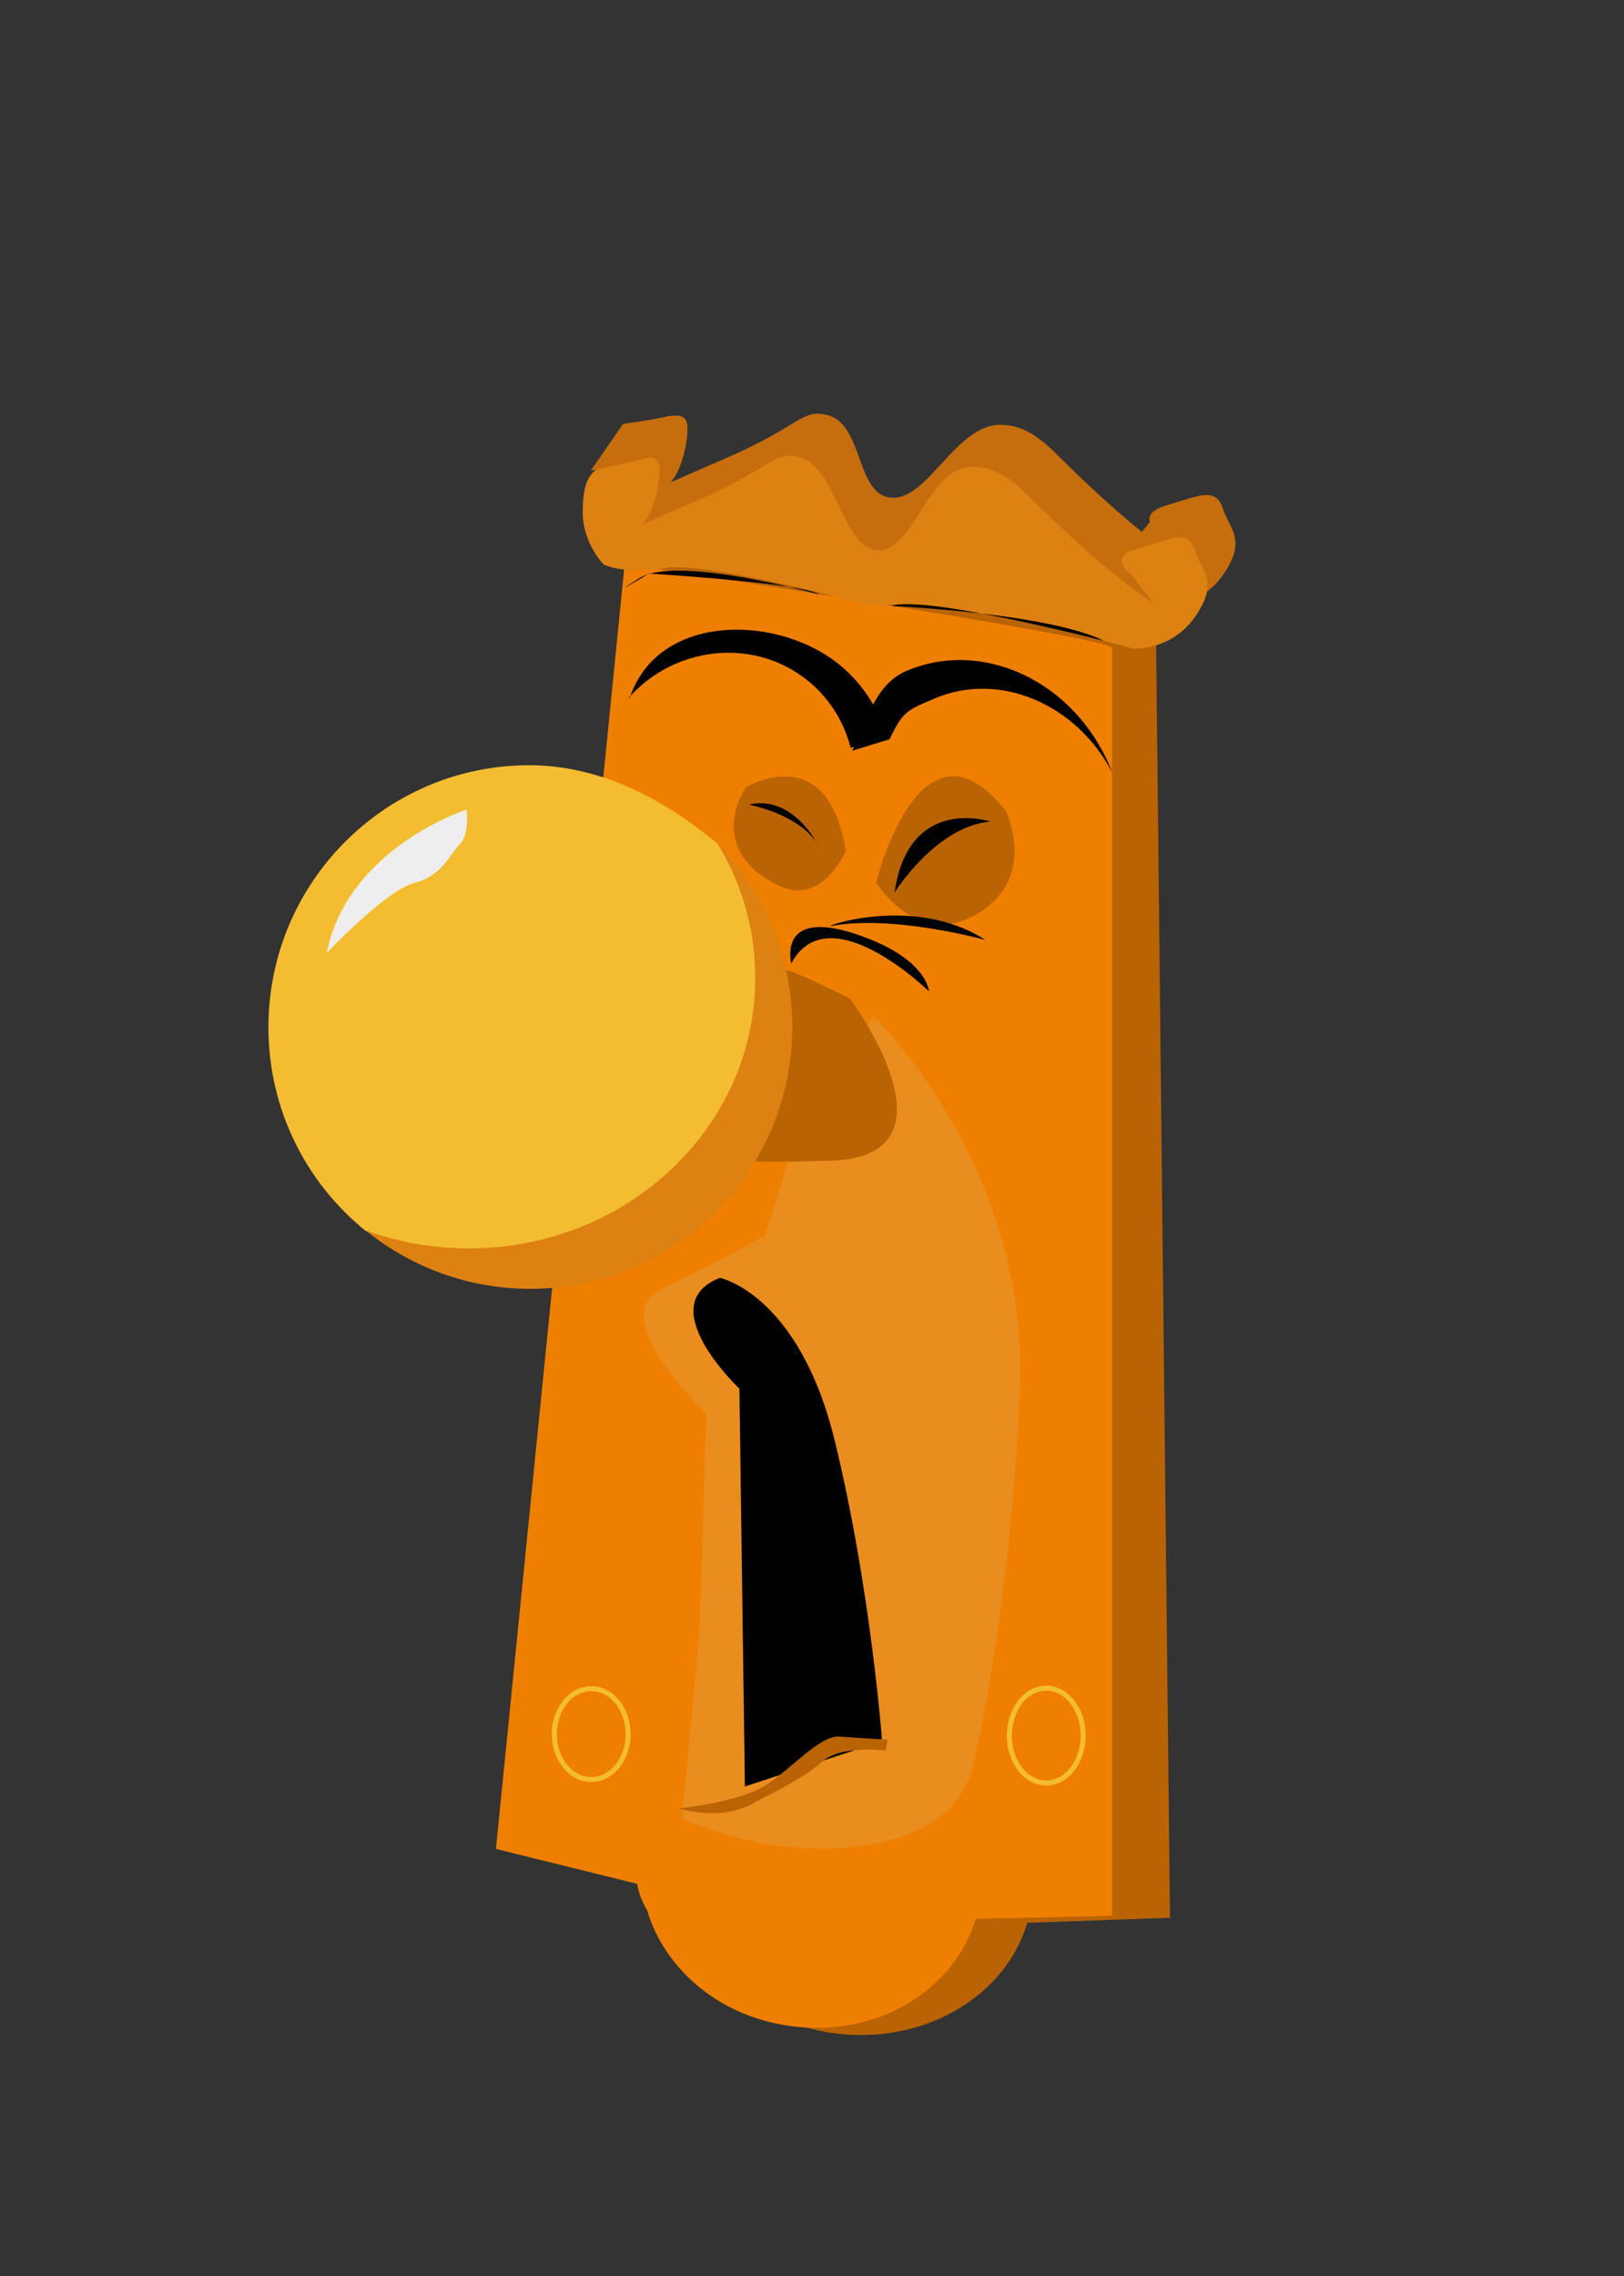 <?xml version="1.0" encoding="utf-8"?>
<!-- Generator: Adobe Illustrator 19.0.0, SVG Export Plug-In . SVG Version: 6.00 Build 0)  -->
<svg version="1.1" id="Layer_1" xmlns="http://www.w3.org/2000/svg" xmlns:xlink="http://www.w3.org/1999/xlink" x="0px" y="0px"
	 viewBox="0 0 325.5 456" style="enable-background:new 0 0 325.5 456;" xml:space="preserve">
<rect x="0" y="0" width="325.5" height="456" fill="#333333" stroke="none"/>
<style type="text/css">
	.st0{fill:#BA6304;}
	.st1{fill:#EF7F00;}
	.st2{fill:#EA8D1F;}
	.st3{fill:#F4BD31;}
	.st4{fill:#EEEEEE;}
	.st5{fill:#C66E0E;}
	.st6{fill:#DD8112;}
	.st7{fill:none;stroke:#F4BD31;stroke-miterlimit:10;}
	.st8{fill:#000405;}
</style>
<g id="XMLID_102_">
	<path id="XMLID_27_" class="st0" d="M231.7,126.6c0,2.1,2.8,257.6,2.8,257.6l-28.6,1c-4.2,14.3-19.8,24-37.3,22.3
		c-15.1-1.5-27.1-11.1-30.9-23.3c-1.1-1.8-1.9-3.6-2.2-5.3l-29.2-6.8l24.2-261.5C130.6,110.6,231.7,124.4,231.7,126.6z"/>
	<path id="XMLID_26_" class="st1" d="M222.9,129.8c0,2.1,0,254,0,254l-27.3,0.6c-4.3,14.1-19.3,23.5-36.2,21.6
		c-14.7-1.6-26.1-11.2-29.7-23.3c-1.1-1.8-1.7-3.6-2-5.3l-28.3-7L125.2,113C125.2,113,222.9,127.7,222.9,129.8z"/>
	<path id="XMLID_23_" class="st2" d="M175,203.5c0,0,31.6,29.9,29.4,75.8c-2.2,45.8-9,72.4-9,72.4s-0.4,12.8-17.3,17
		c-16.9,4.2-32.9-0.6-41.4-4.4l3.5-37.1l1.4-44c0,0-20.4-19.2-9.3-24.7c11.1-5.5,21-10.9,21-10.9l4.6-14.6L175,203.5z"/>
	<path id="XMLID_24_" d="M144.3,256c0,0,15.8,3.2,23,32.6c7.2,29.4,9.5,60.2,9.5,60.2l-27.5,9.1l-1.1-79.7
		C148.2,278.2,130.4,261.4,144.3,256z"/>
	<path id="XMLID_25_" class="st0" d="M136,362.3c0,0,12.3-1.2,17.7-4.8c5.4-3.6,10.7-9.9,14.6-9.6c3.9,0.3,9.6,0.6,9.6,0.6l-0.4,2.2
		c0,0-9-1.2-12.8,2.3s-13,7.8-13,7.8S146.2,365.1,136,362.3z"/>
	<path id="XMLID_12_" class="st3" d="M151.4,196c0,30-25.7,54.2-57.4,54.2c-7.3,0-14.3-1.3-20.7-3.6c-11.9-9.6-19.5-24.3-19.5-40.8
		c0-29,23.5-52.6,52.5-52.5c14.7,0.1,27.4,7.3,37.6,15.8C148.7,177,151.4,186.2,151.4,196z"/>
	<path id="XMLID_22_" class="st4" d="M65.5,190.9c0,0,11.9-12.6,17.5-14c5.6-1.4,7-5.6,9.1-7.7c2.1-2.1,1.4-7,1.4-7
		S69.7,169.8,65.5,190.9z"/>
	<path id="XMLID_19_" class="st0" d="M156.1,194.6c-0.8-2.4,14.3,5.5,14.3,5.5s23.3,31.4-3.6,32.4c-26.9,1-27.2-1.4-25.1-3.6
		C143.8,226.7,163.9,217.1,156.1,194.6z"/>
	<path id="XMLID_10_" d="M167.4,132.5c-12.7-9.5-35.5-9.3-41.1,7.1c-0.1,0.4-0.2,0-0.4,0.3c9.1-10.3,24.5-12.2,35.3-4.1
		c4.8,3.6,7.9,8.6,9.3,14l7.2-2C176.2,142,172.7,136.5,167.4,132.5z"/>
	<path id="XMLID_8_" d="M181.7,134.4c15.3-6.5,33.6,2.1,40.8,19.3c0.2,0.4,0.3,0.8,0.5,1.2c-7.1-13.8-22.6-20.5-35.6-15
		c-5.7,2.4-6.5,2.7-9.1,8.2l-7.5,2.3C173.7,144.4,175.4,137.1,181.7,134.4z"/>
	<g id="XMLID_5_">
		<path id="XMLID_7_" class="st5" d="M178.5,99.7c7.5,0.7,13-14.7,22.1-14.6c3.8,0.1,6.8,1.5,11.5,6.2
			c15.4,15.4,24.6,21.1,24.6,21.1l-4.2-5.6c0,0-5.6-3.5,1.4-5.6s9.8-3.5,11.2,0.7c1.4,4.2,4.9,6.3,0,13.3c-4.9,7-12.6,6.3-12.6,6.3
			s-40-11.2-51.9-8.4c0,0-33-9.1-41.4-7.7c-8.4,1.4-12.6-0.7-12.6-0.7s-4.2-4.2-4.2-10.5s1.4-9.1,6.3-9.8c4.9-0.7,9.1-2.8,9.1,1.4
			c0,4.2-2.1,11.9-5.6,11.9c-0.5,0-0.8,0-0.8,0c0,0.4,7-2.9,13.4-5.6c15-6.4,15.7-9.9,20.3-9.1C173.2,84.1,171.3,99,178.5,99.7z"/>
		<path id="XMLID_17_" class="st6" d="M175.7,110.2c7.5,0.7,10.2-16.8,19.3-16.7c3.8,0.1,6.8,1.5,11.5,6.2
			c15.4,15.4,24.6,21.1,24.6,21.1l-4.2-5.6c0,0-5.6-3.5,1.4-5.6s9.8-3.5,11.2,0.7c1.4,4.2,4.9,6.3,0,13.3c-4.9,7-12.6,6.3-12.6,6.3
			s-40-11.2-51.9-8.4c0,0-33-9.1-41.4-7.7c-8.4,1.4-12.6-0.7-12.6-0.7s-4.2-4.2-4.2-10.5s1.4-9.1,6.3-9.8c4.9-0.7,9.1-2.8,9.1,1.4
			c0,4.2-2.1,11.9-5.6,11.9c-0.5,0-0.8,0-0.8,0c0,0.4,7-2.9,13.4-5.6c15-6.4,15.7-9.9,20.3-9.1C167.6,92.6,168.5,109.5,175.7,110.2z
			"/>
	</g>
	<path id="XMLID_11_" class="st6" d="M158.8,205.7c0,29-23.5,52.5-52.5,52.5c-12.5,0-24-4.4-33-11.7c6.4,2.3,13.4,3.6,20.7,3.6
		c31.7,0,57.4-24.3,57.4-54.2c0-9.8-2.7-19-7.6-26.9C153.1,178.5,158.8,191.5,158.8,205.7z"/>
	<ellipse id="XMLID_28_" class="st7" cx="118.5" cy="347.4" rx="7.4" ry="9.1"/>
	<ellipse id="XMLID_29_" class="st7" cx="209.7" cy="347.7" rx="7.4" ry="9.5"/>
	<path id="XMLID_9_" class="st0" d="M175.6,176.8c0,0,8.9-36.1,26-14.3c0,0,6.5,13.2-5.6,20.5S175.6,176.8,175.6,176.8z"/>
	<path id="XMLID_14_" class="st0" d="M149.5,157.7c0,0,16.5-9.9,20,12.8c0,0-4.5,10.6-12.7,7.2C148.6,174.4,143.9,166.8,149.5,157.7
		z"/>
	<path id="XMLID_4_" d="M150.2,161.2c0,0,7.9-2.7,14,8.5C164.2,169.7,161.9,163.9,150.2,161.2z"/>
	<path id="XMLID_18_" d="M179.3,178.8c0,0,8.3-13.3,19.2-14.2C198.6,164.6,182.1,159.1,179.3,178.8z"/>
	<path id="XMLID_13_" class="st8" d="M158.6,193c0,0-2.8-10.8,12.2-6.1c15,4.7,15.4,11.7,15.4,11.7S166.1,179,158.6,193z"/>
	<path id="XMLID_15_" class="st8" d="M166.6,185.5c-2.3,0.4,16.4-6.5,30.9,2.8C197.4,188.3,179.2,183.2,166.6,185.5z"/>
	<polygon id="XMLID_2_" class="st5" points="118.4,94.3 124.9,84.9 134.8,83.5 131,91.5 	"/>
	<polygon id="XMLID_3_" class="st5" points="225.5,110.7 231.6,103.2 239.5,101.3 236.3,107.4 	"/>
	<path id="XMLID_6_" d="M130.1,114.9c0,0,30.9,1.9,34.1,4.2c0,0-28.5-8-36-3.3C120.7,120.5,130.1,114.9,130.1,114.9z"/>
	<path id="XMLID_1_" d="M178.7,121.4c0,0,31.3,1.4,42.6,7C221.3,128.4,185.3,119.1,178.7,121.4z"/>
</g>
</svg>
